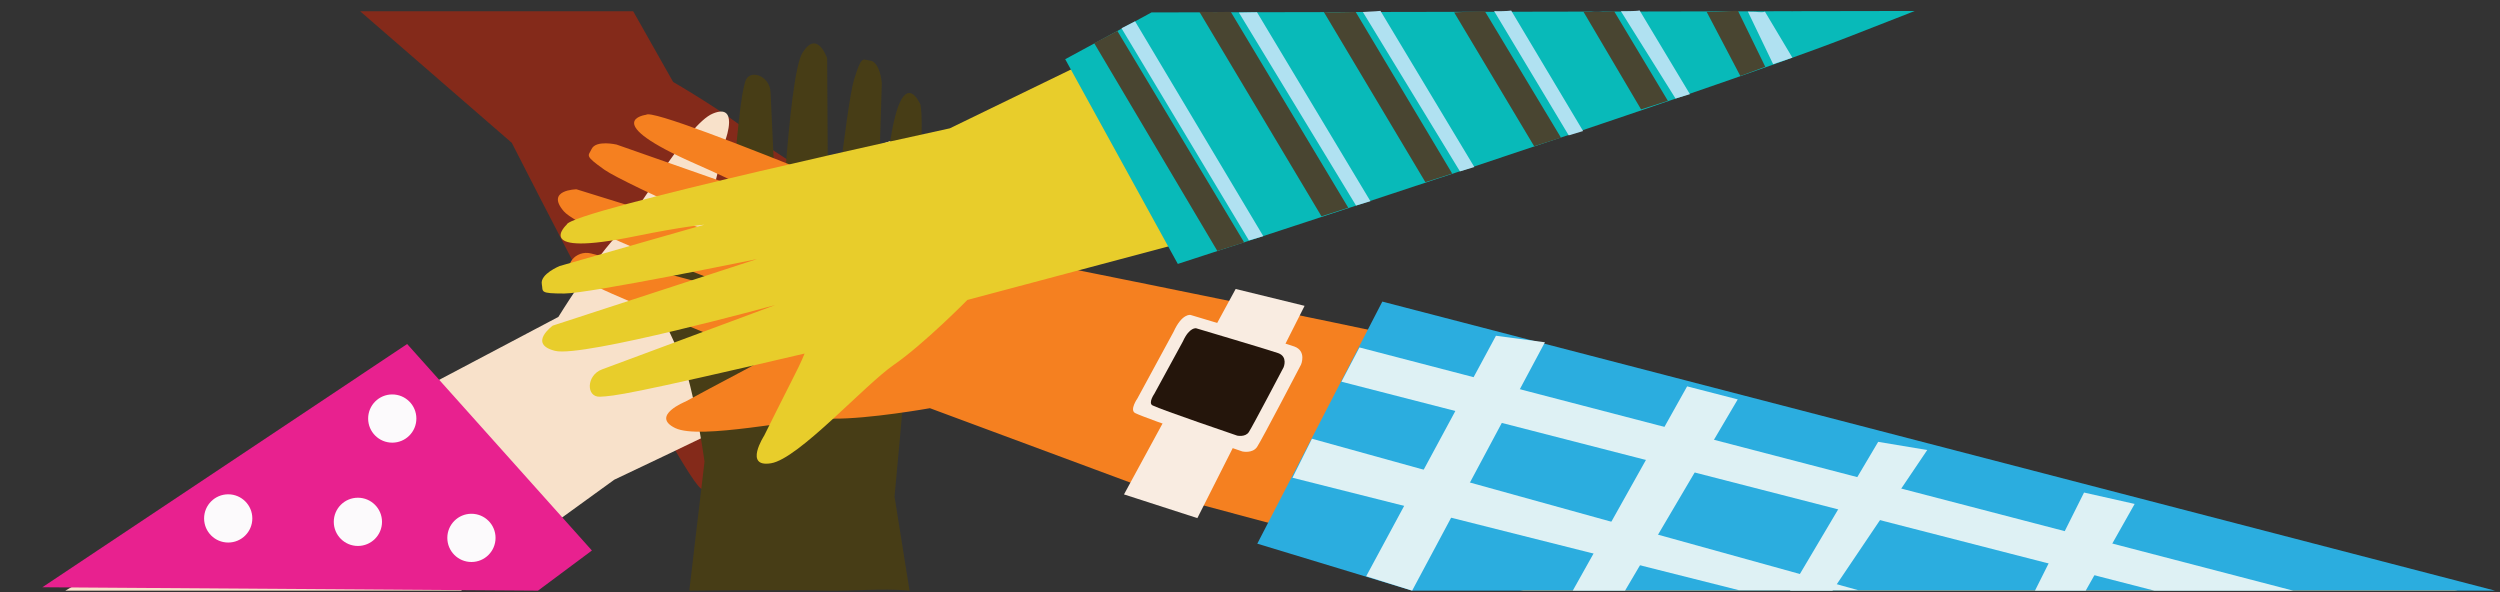 <?xml version="1.0" encoding="utf-8"?>
<!-- Generator: Adobe Illustrator 25.2.0, SVG Export Plug-In . SVG Version: 6.00 Build 0)  -->
<svg version="1.1" id="Layer_1" xmlns="http://www.w3.org/2000/svg" xmlns:xlink="http://www.w3.org/1999/xlink" x="0px" y="0px"
	 viewBox="0 0 241.55 57.2" style="enable-background:new 0 0 241.55 57.2;" xml:space="preserve">
<rect x="0" y="0" width="241.55" height="57.2" fill="#333333" stroke="none"/>
<style type="text/css">
	.st0{fill:#842A1A;}
	.st1{fill:#F8E1CA;}
	.st2{fill:#E8218F;}
	.st3{fill:#FCFAFC;}
	.st4{fill:#473D16;}
	.st5{fill:#F58020;}
	.st6{fill:#2BADDF;}
	.st7{fill:#DEF1F4;}
	.st8{fill:#F9ECE1;}
	.st9{fill:#24150B;}
	.st10{fill:#E8CD2B;}
	.st11{fill:#08BAB9;}
	.st12{fill:#494531;}
	.st13{fill:#B0E1F1;}
</style>
<g>
	<path class="st0" d="M34.8,1.09L49.45,13.8c0,0,17.06,33.57,18.4,33.45c0,0,3.97,2.58-0.61-6.71c-2.08-4.22-2.76-6.15-2.76-6.15
		l7.4,12.5c0,0,1.23,1.65,2.13,1.23c0.68-0.32,0.95,0.03,0.33-2.33S66.4,28.61,66.4,28.61l11.22,17.45c0,0,2.33,1.91,2.3-0.83
		c-0.03-2.74-9.69-19.46-9.69-19.46s9.11,12.95,10.26,14.61c0.92,1.34,3.01,0.82,2.6-0.49c-0.41-1.31-0.85-2.56-9.04-18.06
		c0,0,0.95,0.12,2.36,0.43c1.47,0.33,6.31,1.33,6.31,1.33s3.51,1.14,2.4-1.32c-1.1-2.46-9.58-6.81-12.24-9.09
		c-2.66-2.28-7.84-5.26-7.84-5.26l-3.86-6.83H34.8z"/>
	<path class="st1" d="M44.55,57.07l14.8-10.72c0,0,34.06-16.06,33.98-17.4c0,0,2.7-3.9-6.73,0.42c-4.28,1.96-6.23,2.58-6.23,2.58
		l12.71-7.03c0,0,1.69-1.18,1.29-2.09c-0.3-0.69,0.05-0.95-2.32-0.4s-17.4,7.43-17.4,7.43l17.78-10.7c0,0,1.98-2.28-0.76-2.33
		c-2.74-0.05-19.74,9.11-19.74,9.11s13.21-8.72,14.91-9.82c1.36-0.88,0.91-2.99-0.41-2.61c-1.33,0.38-2.58,0.78-18.32,8.51
		c0,0,0.14-0.95,0.5-2.35c0.37-1.46,1.52-6.26,1.52-6.26s1.25-3.47-1.25-2.44s-7.09,9.37-9.44,11.97c-2.36,2.59-5.49,7.68-5.49,7.68
		L32.81,41.78L6.31,57.07H44.55z"/>
	<polygon class="st2" points="39.34,33.24 57.19,53.19 51.98,57.07 4.09,56.74 	"/>
	<circle class="st3" cx="37.9" cy="40.44" r="2.33"/>
	<circle class="st3" cx="45.55" cy="51.97" r="2.33"/>
	<circle class="st3" cx="34.58" cy="50.42" r="2.33"/>
	<circle class="st3" cx="22.05" cy="50.09" r="2.33"/>
	<path class="st4" d="M68.07,44.6L66.6,57.07c3.43-0.04,9.63-0.09,13.05,0c2.72,0.07,5.54-0.26,8.23,0l-1.45-9.09
		c0,0,3.58-37.49,2.38-38.1c0,0-1.97-4.31-3.08,6c-0.5,4.68-0.97,6.67-0.97,6.67l0.44-14.52c0,0-0.15-2.05-1.14-2.18
		c-0.75-0.09-0.79-0.53-1.53,1.79c-0.74,2.32-2.49,18.75-2.49,18.75L79.92,5.64c0,0-0.95-2.86-2.39-0.53s-2.24,21.62-2.24,21.62
		S74.53,10.92,74.45,8.9c-0.07-1.62-2.1-2.31-2.46-0.98c-0.35,1.33-0.65,2.62-2.04,20.09c0,0-0.74-0.61-1.76-1.63
		c-1.07-1.07-4.61-4.5-4.61-4.5s-2.35-2.84-2.74-0.17c-0.39,2.67,4.44,10.88,5.47,14.23C67.34,39.29,68.07,44.6,68.07,44.6z"/>
	<path class="st5" d="M237.42,57.07c0,0-61.27-15.42-81.47-20.06S98.03,24.88,98.03,24.88s-34.65-14.75-35.6-13.79
		c0,0-4.7,0.58,4.79,4.75c4.31,1.89,6.07,2.94,6.07,2.94l-13.71-4.81c0,0-2-0.47-2.42,0.43c-0.31,0.68-0.75,0.59,1.24,2
		c1.99,1.41,17.12,8.04,17.12,8.04l-19.82-6.15c0,0-3.02,0.04-1.23,2.12c1.79,2.08,19.93,8.68,19.93,8.68s-15.3-4.06-17.25-4.59
		c-1.57-0.43-2.84,1.31-1.68,2.05c1.16,0.74,2.3,1.41,18.54,8.02c0,0-0.8,0.52-2.09,1.19c-1.34,0.69-5.69,3.04-5.69,3.04
		s-3.42,1.38-0.99,2.56c2.43,1.17,11.71-0.95,15.22-0.91c3.51,0.04,9.39-1.01,9.39-1.01l22.41,8.32l34.92,9.34H237.42z"/>
	<polygon class="st6" points="133.56,29.14 121.48,52.53 136.44,57.07 241.08,57.07 	"/>
	<polygon class="st7" points="131.35,33.57 221.57,57.07 208.16,57.07 129.61,36.88 	"/>
	<polygon class="st7" points="126.76,42.39 179.53,57.02 168,57.02 124.88,46.16 	"/>
	<polygon class="st8" points="119.39,27.92 108.6,47.77 115.69,50.06 126.05,29.55 	"/>
	<path class="st8" d="M113.39,32.06l-3.49,6.43c0,0-0.79,1.13-0.22,1.42c1.09,0.55,10.36,3.71,10.36,3.71s0.98,0.22,1.42-0.44
		c0.44-0.65,4.25-7.96,4.25-7.96s0.55-1.3-0.65-1.74c-0.74-0.28-10.03-3.05-10.03-3.05S114.21,30.25,113.39,32.06z"/>
	<path class="st9" d="M114.29,32.99l-2.76,5.06c0,0-0.62,0.89-0.17,1.12c0.86,0.43,8.18,2.92,8.18,2.92s0.78,0.17,1.12-0.34
		s3.36-6.26,3.36-6.26s0.44-1.02-0.52-1.37c-0.59-0.22-7.92-2.4-7.92-2.4S114.93,31.57,114.29,32.99z"/>
	<polygon class="st7" points="144.54,32.44 132,55.68 136.44,57.07 149.27,33.07 	"/>
	<polygon class="st7" points="163.01,37.33 151.96,57.07 157.01,57.07 167.9,38.59 	"/>
	<polygon class="st7" points="181.47,42.69 172.95,57.07 177.05,57.07 186.21,43.48 	"/>
	<polygon class="st7" points="201.36,47.59 196.62,57.07 201.52,57.07 206.25,48.69 	"/>
	<path class="st10" d="M114.61,1.31L91.77,12.4c0,0-36.8,7.98-37.02,9.31c0,0-3.5,3.19,6.65,1.11c4.61-0.94,6.65-1.11,6.65-1.11
		L54.08,25.7c0,0-1.91,0.77-1.73,1.75c0.14,0.74-0.27,0.91,2.17,0.91s18.62-3.33,18.62-3.33l-19.73,6.43c0,0-2.44,1.77,0.22,2.44
		c2.66,0.67,21.28-4.43,21.28-4.43s-14.84,5.52-16.74,6.22c-1.53,0.56-1.56,2.71-0.19,2.64c1.38-0.07,2.69-0.18,19.76-4.17
		c0,0-0.35,0.89-1.02,2.18c-0.69,1.34-2.89,5.76-2.89,5.76s-2,3.1,0.67,2.66s9.01-7.54,11.89-9.53s7.08-6.25,7.08-6.25l23.1-6.15
		l60.3-21.28L114.61,1.31z"/>
	<path class="st11" d="M173.32,1.08c-0.06,0-0.11,0.01-0.17,0.01c-0.06,0-0.11-0.01-0.16-0.01l-3.09,0.01c-0.01,0-0.03,0-0.04,0
		c-0.01,0-0.02,0-0.04,0l-14.95,0.03c-0.19,0.02-0.39,0.03-0.59,0.03c-0.19,0-0.38-0.01-0.57-0.03L111.26,1.2l-8.34,4.52L113.8,25.5
		c0,0,50.15-16.25,64.71-21.9l6.5-2.54L173.32,1.08z"/>
	<polygon class="st12" points="105.72,4.17 107.96,2.99 120.21,23.42 117.62,24.25 	"/>
	<polygon class="st13" points="108.36,2.73 120.67,23.23 122.06,22.82 109.67,2.06 	"/>
	<path class="st12" d="M118.92,1.15c-0.2,0.02-2.83,0.02-3.03,0l11.79,19.75l2.59-0.83L118.92,1.15z"/>
	<path class="st13" d="M121.45,1.18c-0.18,0.02-1.67,0.01-1.75,0.03l11.32,18.65l1.39-0.42L121.45,1.18z"/>
	<path class="st12" d="M130.99,1.16c-0.19-0.01-2.73,0.07-3.08,0l9.81,16.44l2.59-0.83L130.99,1.16z"/>
	<path class="st13" d="M133.38,1.05c-0.65,0.07-1.15,0.06-1.7,0.11l9.38,15.4l1.39-0.42L133.38,1.05z"/>
	<path class="st12" d="M143.47,1.09c-0.09-0.03-2.75,0.09-2.97,0.11l7.73,12.93l2.59-0.83L143.47,1.09z"/>
	<path class="st13" d="M146.01,1.02c-0.32,0.06-1.44,0.08-1.65,0.05l7.21,12.01l1.39-0.42L146.01,1.02z"/>
	<path class="st12" d="M155.96,1.09c-0.69,0.06-1.95,0.08-2.97,0.04l5.57,9.44l2.59-0.83L155.96,1.09z"/>
	<path class="st13" d="M158.42,1.01c-0.36,0.08-1.66,0.08-1.81,0.07l5.28,8.44l1.39-0.42L158.42,1.01z"/>
	<path class="st12" d="M164.89,1.13l3.26,6.21l2.41-0.89l-2.63-5.39C167.76,1.01,165.19,1.2,164.89,1.13z"/>
	<path class="st13" d="M169.14,1.14c-0.09,0-0.18-0.01-0.26-0.02l2.44,5.08l1.86-0.63l-2.65-4.44c-0.35,0.12-0.8-0.01-1.21,0.01
		C169.26,1.14,169.2,1.14,169.14,1.14z"/>
</g>
</svg>
